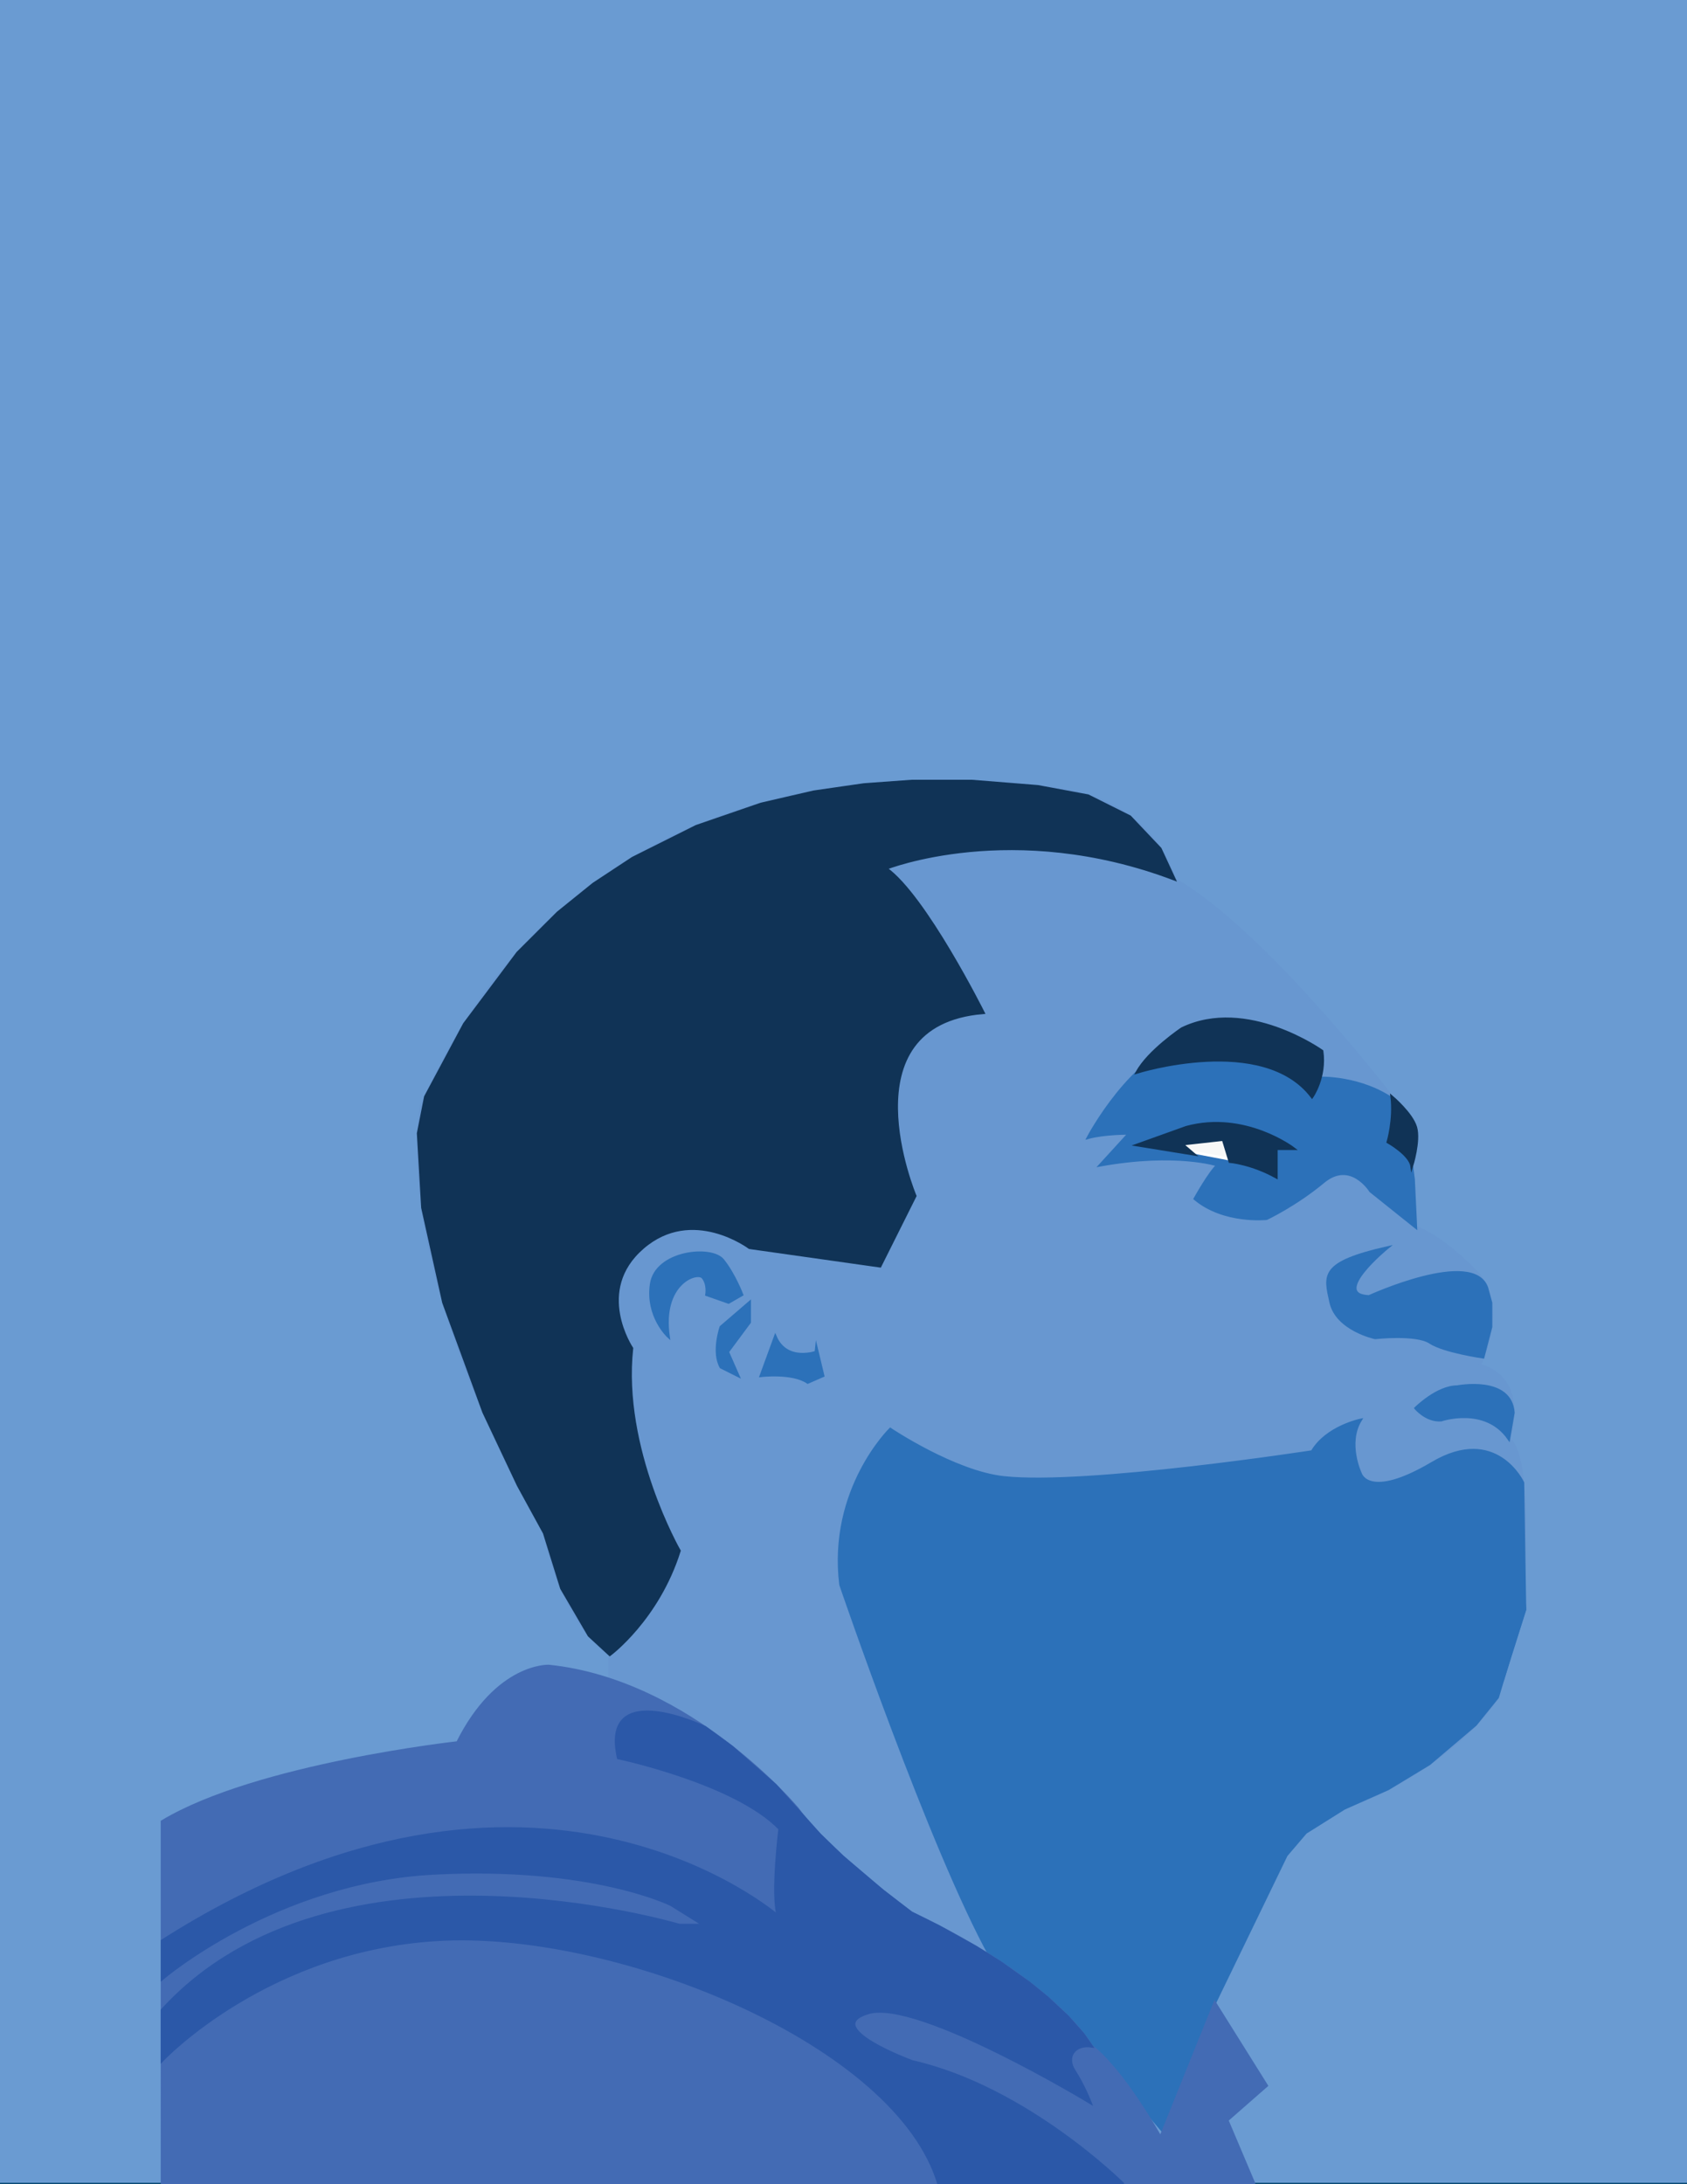 <?xml version="1.0" encoding="utf-8"?>
<!-- Generator: Adobe Illustrator 25.0.1, SVG Export Plug-In . SVG Version: 6.00 Build 0)  -->
<svg version="1.1" id="Layer_1" xmlns="http://www.w3.org/2000/svg" xmlns:xlink="http://www.w3.org/1999/xlink" x="0px" y="0px"
	 viewBox="0 0 612 792" style="enable-background:new 0 0 612 792;" xml:space="preserve">
<rect x="0" y="0" width="612" height="792" fill="#808080" stroke="none"/>
<style type="text/css">
	.st0{fill:#6A9BD2;stroke:#074872;stroke-miterlimit:10;}
	.st1{fill:#6897D0;stroke:#6897D0;stroke-miterlimit:10;}
	.st2{fill:#2C71B9;stroke:#2C71B9;stroke-miterlimit:10;}
	.st3{fill:#F7F8F8;stroke:#FFFFFF;stroke-miterlimit:10;}
	.st4{fill:#103356;stroke:#103356;stroke-miterlimit:10;}
	.st5{fill:#436BB4;stroke:#436BB4;stroke-miterlimit:10;}
	.st6{fill:#2B58A8;stroke:#2B58A8;stroke-miterlimit:10;}
</style>
<rect x="-224.69" y="-163.47" class="st0" width="1180.22" height="955.47"/>
<path class="st1" d="M152.64,401.5c-8.56,65.82,44.8,154.34,44.8,154.34c7.92,35.64,23.77,44.13,23.77,44.13v9l5.96,2.14
	l24.18,12.36l14.14,10l15.82,13.9l16.11,17.96l14.11,12.93l16.16,13.19l9.66,5.48l16.78,9.19l18.38,12.3L386,729.95l8.24,11.88
	l9.7,8.06l9.6,13.02l8.36,9.89l18.78-46.55l27.88-57.54c0,0,11.96-11.26,26.73-16.18c0,0,30.25-11.96,47.84-36.58l8.44-28.14
	c0,0,5.63-58.39-4.22-66.13c0,0,7.74-21.1-10.55-26.73c0,0,9.85-19.7,0-32.36c0,0-11.96-13.37-23.22-17.59c0,0-0.17-36.18-7.52-45.8
	c-7.36-9.62-49.51-62.9-80.06-80.44c0,0-6.16-27.19-41.04-32.46S211.21,265.92,152.64,401.5z"/>
<path class="st2" d="M394.71,412.51c0,0,16.07-30.47,36.57-34.91c20.5-4.43,47.65,13.3,47.65,13.3s14.96-0.55,27.15,8.31l2.62,5.24
	l2.09,8.06l1.98,15.1l0.83,17.39l-16.39-13.11c0,0-7.2-11.64-17.18-3.32c-9.97,8.31-20.55,13.3-20.55,13.3s-15.46,1.66-25.99-7.2
	c0,0,5.54-9.97,8.31-12.19c0,0-14.96-4.99-42.66,0l10.53-11.53C409.67,410.95,400.8,410.85,394.71,412.51z"/>
<path class="st2" d="M503.3,452.4c0,0-21.05,17.18-6.65,17.73c0,0,37.82-17.34,42.73-3.13l1.49,5.45v8.7l-2.85,10.95
	c0,0-14.23-2.03-19.22-5.35s-19.95-1.66-19.95-1.66s-13.85-2.96-16.07-12.84C480.58,462.37,478.92,457.94,503.3,452.4z"/>
<path class="st2" d="M449.27,386.65l-5.53,2.37v13.03c0,0,11.45-1.58,22.12,6.71C465.85,408.77,467.26,395.7,449.27,386.65z"/>
<path class="st2" d="M552.45,537.65c0,0-9.64-20.83-32.85-7.09c-23.22,13.74-26.06,3.79-26.06,3.79s-5.21-10.9,0-19.43
	c0,0-12.32,2.53-17.53,11.45c0,0-81.66,12.62-111.82,9.39c-17.98-1.93-41.22-17.53-41.22-17.53s-22.27,21.8-18.01,56.38
	c0,0,32.7,95.7,54.49,135.04l8.19,5.48l8.32,6.21l10.04,8.6l8.72,10.07l8.38,9.17l12.83,16.54l5.97,7.07l18.78-46.55l25.93-53.51
	l7.04-8.25l14-8.78l15.9-7.06l14.98-9.07l16.73-14.19l8.02-9.93l4.5-15l5.4-16.84L552.45,537.65z"/>
<path class="st2" d="M546.07,606.21c0,0,0.46-16.42-5.19-18.32c-5.65-1.9-9.44-5.69-26.97,5.21c0,0-9.95,0.42-11.85-3.32
	c-12.73-25.08,35.54-36.48,35.54-36.48s13.16-5.69,15.58,30.32L546.07,606.21z"/>
<path class="st2" d="M242.49,484.65c0,0-7.96-7.27-6.23-19.04c1.73-11.77,21.81-13.85,25.97-8.66c4.15,5.19,6.92,12.51,6.92,12.51
	l-4.85,2.79l-7.96-2.79c0,0,0.69-3.85-1.38-6.28C252.87,460.76,239.72,465.26,242.49,484.65z"/>
<path class="st2" d="M261.53,495.73c-3.12-5.54,0-14.54,0-14.54l10.39-8.93v7.2l-7.96,10.73l3.81,8.66L261.53,495.73z"/>
<path class="st2" d="M281.26,484.65l-5.19,14.19c0,0,11.42-1.38,16.96,2.42l5.54-2.42l-2.08-8.66
	C296.49,490.19,285.42,494.34,281.26,484.65z"/>
<path class="st2" d="M547.36,521.69c-8.5-12.26-24.55-6.77-24.55-6.77c-5.35,0.41-9.22-4.3-9.22-4.3s7.76-7.78,15.05-7.78
	c0,0,19.42-3.81,20.34,9.42L547.36,521.69z"/>
<polyline class="st3" points="432.06,417.64 446.17,420.32 458.79,420.32 452.94,412.06 437.28,408.77 423.69,414.54 432.06,417.64 
	"/>
<path class="st4" d="M433.08,418.51l-4.28-3.66l14.94-1.66l2.43,7.98c0,0,7.86,0.66,16.83,5.65v-10.31h6.32
	c0,0-17.62-13.5-38.9-7.75l-17.91,6.42L433.08,418.51z"/>
<path class="st4" d="M229.21,488.91c0,0-14.07-20.92,3.95-36.5s38.75,0,38.75,0l47.34,6.7l12.73-25.45c0,0-26.16-62.21,24.74-66.46
	c0,0-21.21-42.42-35.35-52.32c0,0,45.97-18.37,104.64,3.9l-5.11-11.02l-11.01-11.62l-15.18-7.59l-18.19-3.38l-24.07-1.93h-21.62
	l-17.45,1.27l-18.19,2.63l-19.11,4.41l-23.49,8.09l-23.07,11.54l-14.21,9.36l-12.93,10.43l-14.59,14.56l-19.33,25.78l-14.13,26.41
	l-2.61,13.24l1.56,26.93l7.62,34.37l14.56,39.76l12.53,26.54l9.46,17.29l6.24,20.06l10,17.13l7.53,6.94c0,0,17.44-12.9,25.22-37.64
	C246.43,562.32,225.25,525.41,229.21,488.91z"/>
<path class="st4" d="M412.51,388.8c0,0,45.79-14.37,63.46,8.91c0,0,4.98-7.06,3.62-16.57c0,0-27.3-19.48-50.79-8.15
	C428.8,372.98,416.59,381.17,412.51,388.8z"/>
<path class="st4" d="M512.14,422.9c-0.58-4.29-8.62-8.8-8.62-8.8s2.41-8.25,1.39-16.4c0,0,7.25,6.11,8.68,11.06
	C515.03,413.72,512.14,422.9,512.14,422.9z"/>
<path class="st5" d="M455,792l-9.84-23.22l14.32-12.53l-18.79-30L421,775.05c0,0-13.42-24.16-25.05-33.11
	c0,0-12.53-23.26-65.32-48.32c0,0-29.53-21.47-41.16-37.58c0,0-38.47-46.53-90.37-51.9c0,0-18.79-0.89-33.11,27.74
	c0,0-72.99,8.05-107.18,28.63V792"/>
<path class="st6" d="M407.51,792c0,0-35.07-35.03-76.5-44.45c0,0-33.93-12.4-15.96-17.72c17.96-5.32,80.49,32.59,80.49,32.59
	s-2.36-6.13-5.8-11.45c-3.44-5.32,0.23-9.92,6.22-9.03l-3.06-4.38l-5.61-6.33l-7.44-6.94l-6.49-5.26l-10.31-7.33l-8.89-5.59
	l-13.59-7.56l-9.93-4.93l-10.48-8.06l-14.52-12.33l-8.21-7.92l-16.11-17.96l-15.82-13.9l-9.72-7.1c0,0-38.06-18.22-31.48,11.07
	c0,0,42.44,8.97,58.58,25.7c0,0-2.99,23.91-0.6,31.68c0,0-88.28-77.11-223.46,8.97v13.75c0,0,41.15-35.27,98.53-38.25
	s86.07,11.36,86.07,11.36l11.95,7.44h-8.97c0,0-125.34-37.33-187.59,30.81v18.23c0,0,38.71-41.24,102.57-43.9
	S325.5,741.09,340.56,792"/>
</svg>
